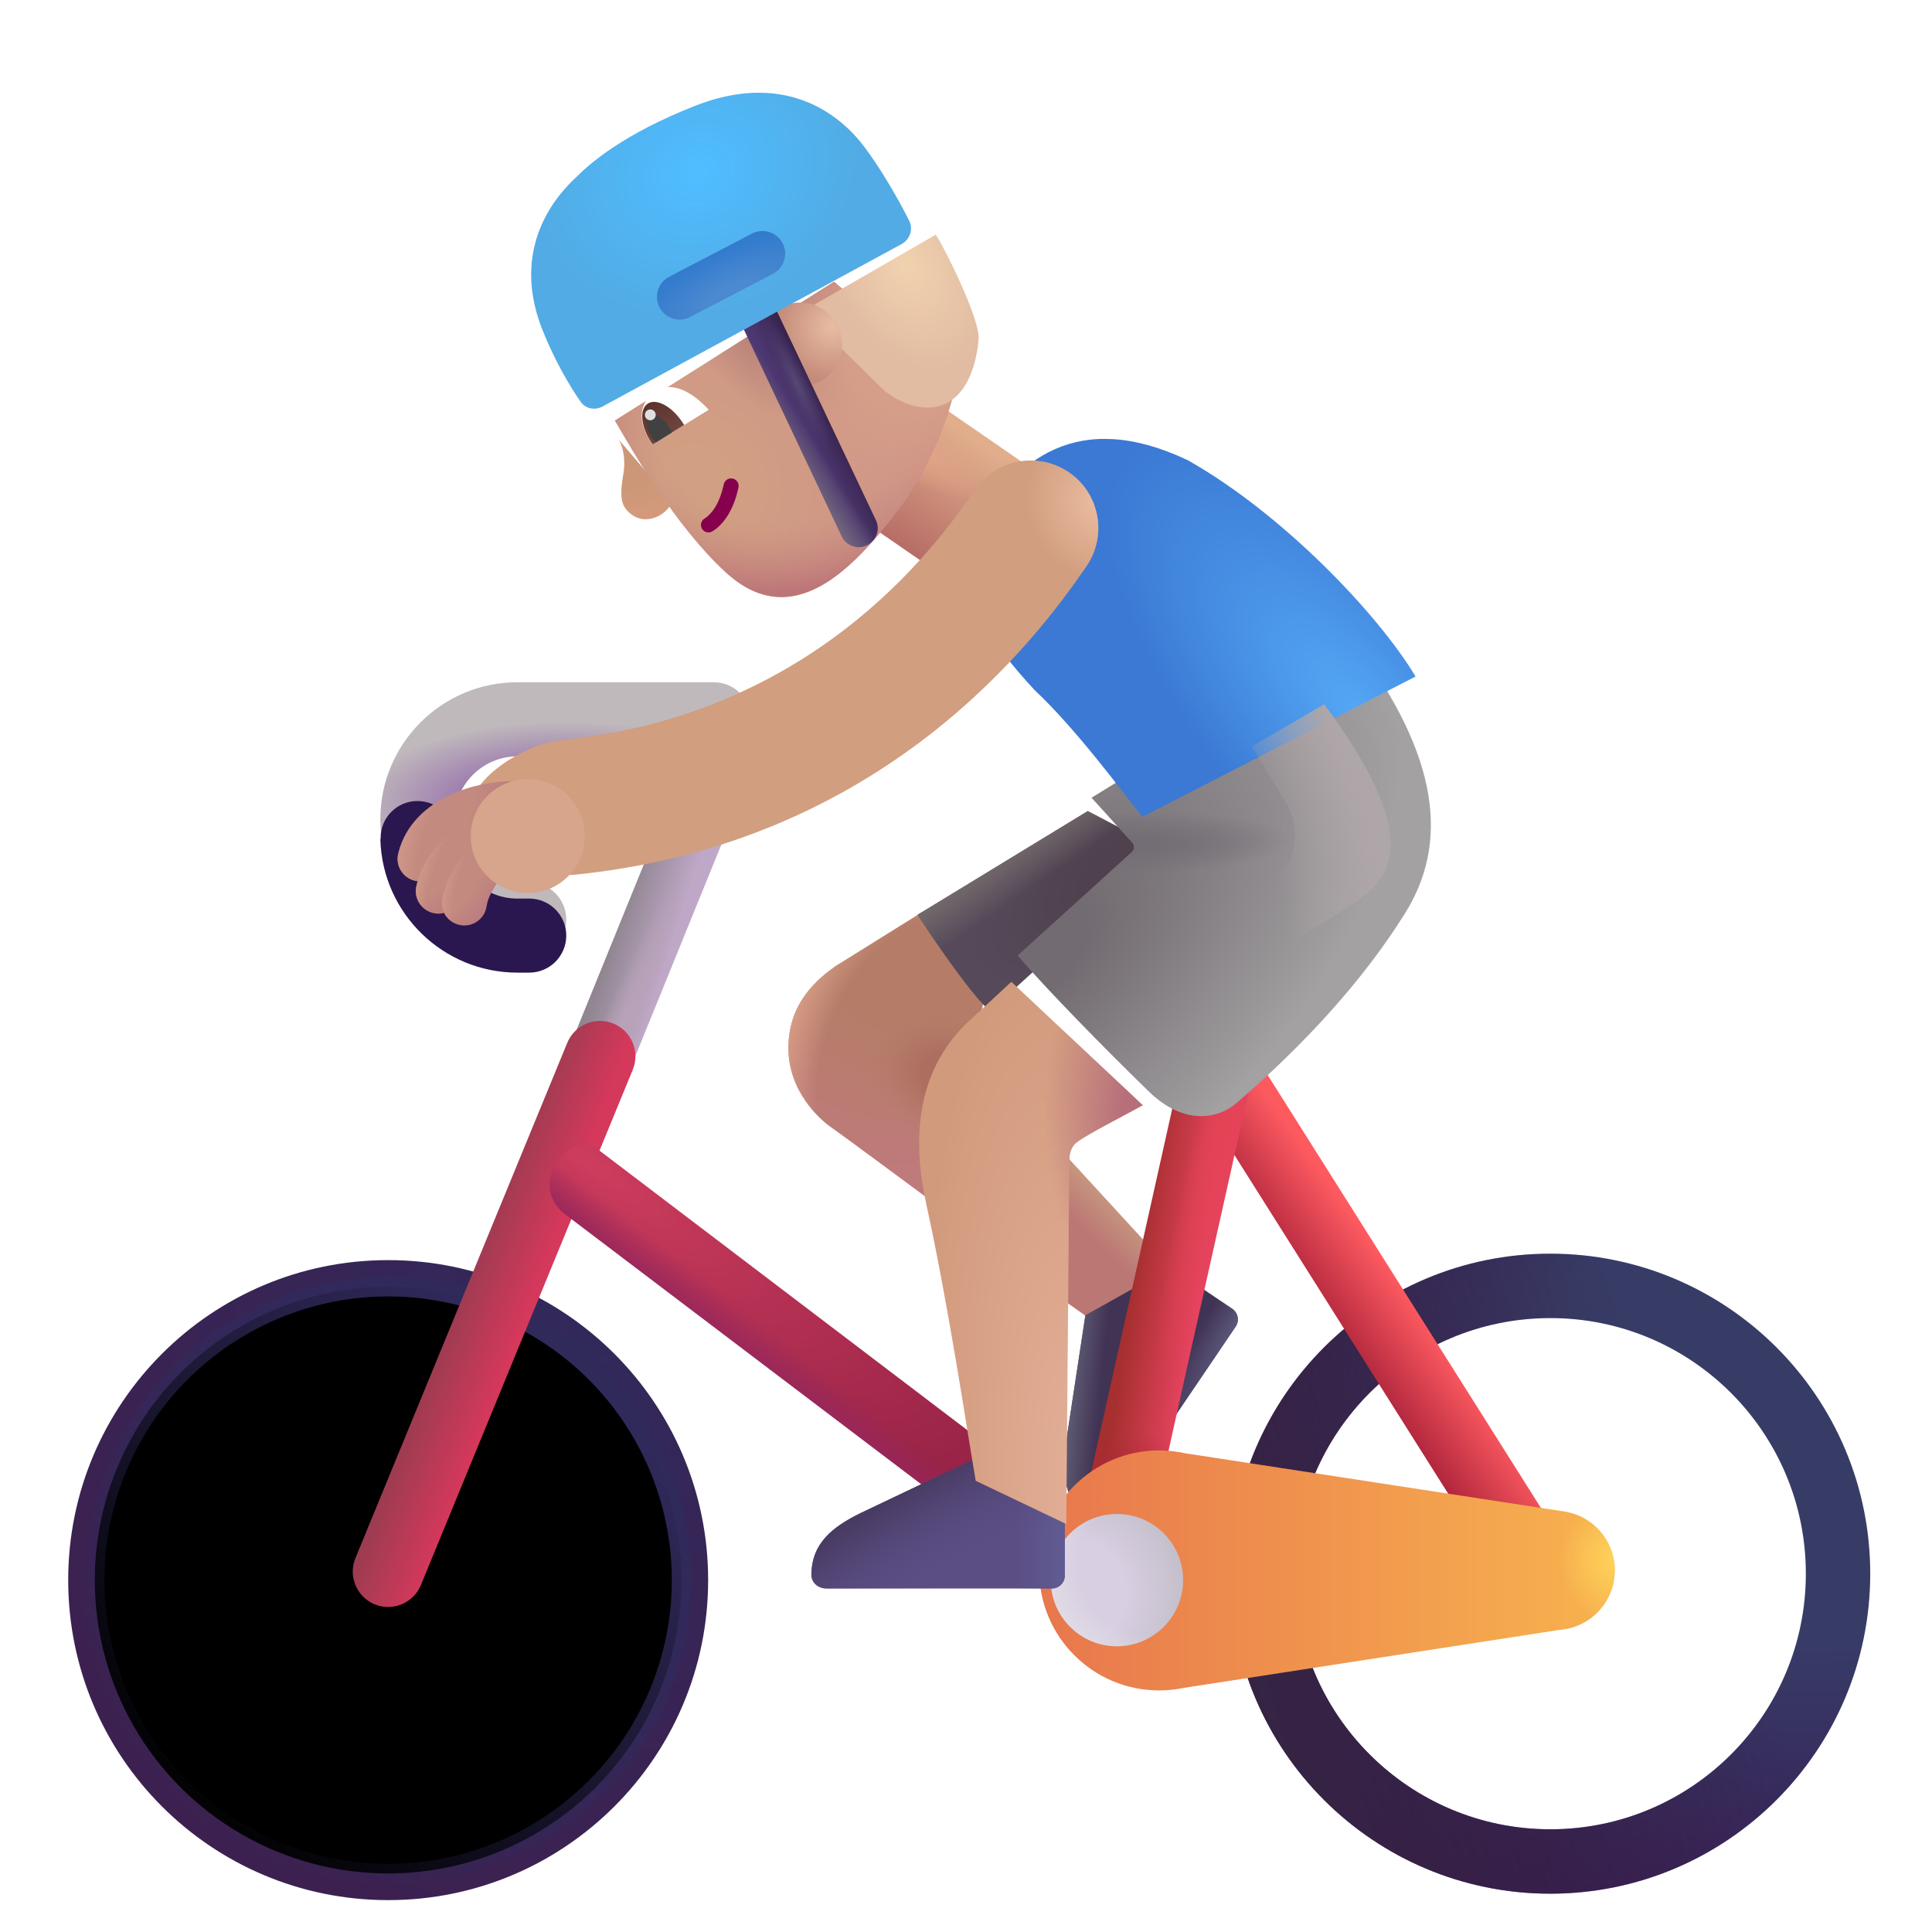 <svg viewBox="1 1 30 30" xmlns="http://www.w3.org/2000/svg">
<g filter="url(#filter0_i_3987_23419)">
<path fill-rule="evenodd" clip-rule="evenodd" d="M7.027 21.567C4.835 21.567 3.059 23.344 3.059 25.536C3.059 27.728 4.835 29.505 7.027 29.505C9.219 29.505 10.996 27.728 10.996 25.536C10.996 23.344 9.219 21.567 7.027 21.567ZM2.059 25.536C2.059 22.792 4.283 20.567 7.027 20.567C9.772 20.567 11.996 22.792 11.996 25.536C11.996 28.28 9.772 30.505 7.027 30.505C4.283 30.505 2.059 28.28 2.059 25.536Z" fill="url(#paint0_radial_3987_23419)"/>
</g>
<g filter="url(#filter1_f_3987_23419)">
<circle cx="7.027" cy="25.536" r="4.555" stroke="url(#paint1_linear_3987_23419)" stroke-width="0.3"/>
</g>
<path d="M19.158 20.692L17.332 18.704L16.908 20.762L17.909 21.468L19.158 20.692Z" fill="url(#paint2_linear_3987_23419)"/>
<path d="M17.853 21.425L17.552 23.406C17.486 23.882 17.513 24.293 17.917 24.573C18.019 24.643 18.154 24.604 18.224 24.502L20.187 21.6C20.249 21.509 20.225 21.384 20.134 21.322L19.182 20.678L17.853 21.425Z" fill="#413354"/>
<path d="M17.853 21.425L17.552 23.406C17.486 23.882 17.513 24.293 17.917 24.573C18.019 24.643 18.154 24.604 18.224 24.502L20.187 21.6C20.249 21.509 20.225 21.384 20.134 21.322L19.182 20.678L17.853 21.425Z" fill="url(#paint3_linear_3987_23419)"/>
<path d="M17.853 21.425L17.552 23.406C17.486 23.882 17.513 24.293 17.917 24.573C18.019 24.643 18.154 24.604 18.224 24.502L20.187 21.6C20.249 21.509 20.225 21.384 20.134 21.322L19.182 20.678L17.853 21.425Z" fill="url(#paint4_radial_3987_23419)"/>
<path fill-rule="evenodd" clip-rule="evenodd" d="M12.46 12.16C12.715 12.265 12.836 12.557 12.731 12.812L10.191 19.059C10.086 19.315 9.794 19.436 9.539 19.331C9.283 19.226 9.162 18.933 9.267 18.678L11.807 12.431C11.912 12.176 12.204 12.054 12.46 12.16Z" fill="url(#paint5_linear_3987_23419)"/>
<path fill-rule="evenodd" clip-rule="evenodd" d="M12.46 12.16C12.715 12.265 12.836 12.557 12.731 12.812L10.191 19.059C10.086 19.315 9.794 19.436 9.539 19.331C9.283 19.226 9.162 18.933 9.267 18.678L11.807 12.431C11.912 12.176 12.204 12.054 12.46 12.16Z" fill="url(#paint6_radial_3987_23419)"/>
<path fill-rule="evenodd" clip-rule="evenodd" d="M10.526 16.894C10.807 17.01 10.941 17.331 10.825 17.612L7.536 25.612C7.421 25.893 7.099 26.027 6.818 25.912C6.537 25.796 6.403 25.475 6.519 25.194L9.808 17.194C9.923 16.913 10.245 16.779 10.526 16.894Z" fill="url(#paint7_linear_3987_23419)"/>
<path fill-rule="evenodd" clip-rule="evenodd" d="M9.602 19.122C9.703 18.9 10.032 18.657 10.274 18.84L16.524 23.59C16.766 23.774 16.813 24.119 16.629 24.361C16.445 24.603 16.101 24.65 15.859 24.466L9.778 19.856C9.536 19.672 9.473 19.403 9.602 19.122Z" fill="url(#paint8_radial_3987_23419)"/>
<path fill-rule="evenodd" clip-rule="evenodd" d="M9.602 19.122C9.703 18.9 10.032 18.657 10.274 18.84L16.524 23.59C16.766 23.774 16.813 24.119 16.629 24.361C16.445 24.603 16.101 24.65 15.859 24.466L9.778 19.856C9.536 19.672 9.473 19.403 9.602 19.122Z" fill="url(#paint9_linear_3987_23419)"/>
<g filter="url(#filter2_i_3987_23419)">
<path fill-rule="evenodd" clip-rule="evenodd" d="M24.973 21.567C22.781 21.567 21.004 23.344 21.004 25.536C21.004 27.728 22.781 29.505 24.973 29.505C27.165 29.505 28.941 27.728 28.941 25.536C28.941 23.344 27.165 21.567 24.973 21.567ZM20.004 25.536C20.004 22.792 22.229 20.567 24.973 20.567C27.717 20.567 29.941 22.792 29.941 25.536C29.941 28.28 27.717 30.505 24.973 30.505C22.229 30.505 20.004 28.28 20.004 25.536Z" fill="url(#paint10_radial_3987_23419)"/>
<path fill-rule="evenodd" clip-rule="evenodd" d="M24.973 21.567C22.781 21.567 21.004 23.344 21.004 25.536C21.004 27.728 22.781 29.505 24.973 29.505C27.165 29.505 28.941 27.728 28.941 25.536C28.941 23.344 27.165 21.567 24.973 21.567ZM20.004 25.536C20.004 22.792 22.229 20.567 24.973 20.567C27.717 20.567 29.941 22.792 29.941 25.536C29.941 28.28 27.717 30.505 24.973 30.505C22.229 30.505 20.004 28.28 20.004 25.536Z" fill="url(#paint11_linear_3987_23419)"/>
</g>
<path fill-rule="evenodd" clip-rule="evenodd" d="M19.71 17.18C19.453 17.342 19.377 17.682 19.539 17.939L24.258 25.415C24.42 25.672 24.759 25.749 25.016 25.587C25.273 25.425 25.35 25.085 25.188 24.828L20.469 17.352C20.307 17.095 19.967 17.018 19.71 17.18Z" fill="url(#paint12_linear_3987_23419)"/>
<path fill-rule="evenodd" clip-rule="evenodd" d="M20.014 17.101C20.311 17.167 20.497 17.461 20.431 17.757L18.853 24.835C18.787 25.132 18.493 25.318 18.197 25.252C17.9 25.186 17.714 24.892 17.78 24.596L19.358 17.518C19.424 17.221 19.718 17.035 20.014 17.101Z" fill="url(#paint13_linear_3987_23419)"/>
<path fill-rule="evenodd" clip-rule="evenodd" d="M20.014 17.101C20.311 17.167 20.497 17.461 20.431 17.757L18.853 24.835C18.787 25.132 18.493 25.318 18.197 25.252C17.9 25.186 17.714 24.892 17.78 24.596L19.358 17.518C19.424 17.221 19.718 17.035 20.014 17.101Z" fill="url(#paint14_radial_3987_23419)"/>
<path fill-rule="evenodd" clip-rule="evenodd" d="M20.014 17.101C20.311 17.167 20.497 17.461 20.431 17.757L18.853 24.835C18.787 25.132 18.493 25.318 18.197 25.252C17.9 25.186 17.714 24.892 17.78 24.596L19.358 17.518C19.424 17.221 19.718 17.035 20.014 17.101Z" fill="url(#paint15_radial_3987_23419)"/>
<path d="M13.969 16.005L15.309 15.169L16.348 16.208L15.583 19.739C15.07 19.359 14.014 18.578 13.895 18.497C13.747 18.395 13.234 17.954 13.242 17.258C13.25 16.547 13.719 16.187 13.969 16.005Z" fill="url(#paint16_radial_3987_23419)"/>
<path d="M13.969 16.005L15.309 15.169L16.348 16.208L15.583 19.739C15.07 19.359 14.014 18.578 13.895 18.497C13.747 18.395 13.234 17.954 13.242 17.258C13.25 16.547 13.719 16.187 13.969 16.005Z" fill="url(#paint17_radial_3987_23419)"/>
<path d="M13.969 16.005L15.309 15.169L16.348 16.208L15.583 19.739C15.07 19.359 14.014 18.578 13.895 18.497C13.747 18.395 13.234 17.954 13.242 17.258C13.25 16.547 13.719 16.187 13.969 16.005Z" fill="url(#paint18_radial_3987_23419)"/>
<path d="M15.25 15.204L17.891 13.594L19.098 14.223L16.371 16.7C16.102 16.469 15.531 15.649 15.25 15.204Z" fill="url(#paint19_radial_3987_23419)"/>
<path d="M15.25 15.204L17.891 13.594L19.098 14.223L16.371 16.7C16.102 16.469 15.531 15.649 15.25 15.204Z" fill="url(#paint20_linear_3987_23419)"/>
<g filter="url(#filter3_ii_3987_23419)">
<path d="M18.884 27.359C18.76 27.385 18.632 27.399 18.5 27.399C17.471 27.399 16.637 26.565 16.637 25.536C16.637 24.507 17.471 23.672 18.5 23.672C18.638 23.672 18.773 23.688 18.902 23.716L24.801 24.622C25.24 24.694 25.574 25.076 25.574 25.536C25.574 26.025 25.195 26.425 24.715 26.459L18.884 27.359Z" fill="url(#paint21_linear_3987_23419)"/>
<path d="M18.884 27.359C18.76 27.385 18.632 27.399 18.5 27.399C17.471 27.399 16.637 26.565 16.637 25.536C16.637 24.507 17.471 23.672 18.5 23.672C18.638 23.672 18.773 23.688 18.902 23.716L24.801 24.622C25.24 24.694 25.574 25.076 25.574 25.536C25.574 26.025 25.195 26.425 24.715 26.459L18.884 27.359Z" fill="url(#paint22_radial_3987_23419)"/>
</g>
<circle cx="18.344" cy="25.536" r="1.027" fill="url(#paint23_radial_3987_23419)"/>
<circle cx="18.344" cy="25.536" r="1.027" fill="url(#paint24_radial_3987_23419)"/>
<g filter="url(#filter4_i_3987_23419)">
<path d="M16.07 23.785L14.261 24.646C13.83 24.858 13.504 25.111 13.499 25.602C13.498 25.726 13.607 25.816 13.73 25.816H17.234C17.344 25.816 17.434 25.727 17.434 25.616V24.467L16.07 23.785Z" fill="#5B4E85"/>
<path d="M16.07 23.785L14.261 24.646C13.83 24.858 13.504 25.111 13.499 25.602C13.498 25.726 13.607 25.816 13.73 25.816H17.234C17.344 25.816 17.434 25.727 17.434 25.616V24.467L16.07 23.785Z" fill="url(#paint25_linear_3987_23419)"/>
<path d="M16.07 23.785L14.261 24.646C13.83 24.858 13.504 25.111 13.499 25.602C13.498 25.726 13.607 25.816 13.73 25.816H17.234C17.344 25.816 17.434 25.727 17.434 25.616V24.467L16.07 23.785Z" fill="url(#paint26_radial_3987_23419)"/>
</g>
<rect x="13.509" y="8.472" width="2.154" height="2.668" transform="rotate(-55.397 13.509 8.472)" fill="url(#paint27_linear_3987_23419)"/>
<rect x="13.509" y="8.472" width="2.154" height="2.668" transform="rotate(-55.397 13.509 8.472)" fill="url(#paint28_radial_3987_23419)"/>
<g filter="url(#filter5_i_3987_23419)">
<path d="M16.051 16.559L16.604 16.045L18.645 17.962C18.371 18.115 17.757 18.425 17.614 18.544C17.504 18.634 17.504 18.778 17.504 18.872L17.457 24.465L16.051 23.794C15.913 22.999 15.632 21.085 15.282 19.493C14.887 17.692 15.658 16.9 16.051 16.559Z" fill="url(#paint29_radial_3987_23419)"/>
<path d="M16.051 16.559L16.604 16.045L18.645 17.962C18.371 18.115 17.757 18.425 17.614 18.544C17.504 18.634 17.504 18.778 17.504 18.872L17.457 24.465L16.051 23.794C15.913 22.999 15.632 21.085 15.282 19.493C14.887 17.692 15.658 16.9 16.051 16.559Z" fill="url(#paint30_radial_3987_23419)"/>
</g>
<g filter="url(#filter6_i_3987_23419)">
<path d="M18.335 14.337L17.699 13.637L21.73 11.161C23.152 13.028 23.23 14.372 22.566 15.434C21.902 16.497 20.984 17.485 19.949 18.38C19.678 18.614 19.147 18.741 18.59 18.2C17.883 17.512 17.012 16.622 16.551 16.087L18.328 14.478C18.369 14.441 18.372 14.377 18.335 14.337Z" fill="url(#paint31_radial_3987_23419)"/>
<path d="M18.335 14.337L17.699 13.637L21.73 11.161C23.152 13.028 23.23 14.372 22.566 15.434C21.902 16.497 20.984 17.485 19.949 18.38C19.678 18.614 19.147 18.741 18.59 18.2C17.883 17.512 17.012 16.622 16.551 16.087L18.328 14.478C18.369 14.441 18.372 14.377 18.335 14.337Z" fill="url(#paint32_radial_3987_23419)"/>
</g>
<g filter="url(#filter7_i_3987_23419)">
<path d="M16.066 11.716C16.73 12.341 17.43 13.301 17.738 13.684L21.981 11.505C21.395 10.528 19.91 8.973 18.442 8.145C16.723 7.333 15.769 8.145 15.136 9.216C14.723 10.067 15.395 10.997 16.066 11.716Z" fill="url(#paint33_radial_3987_23419)"/>
</g>
<g filter="url(#filter8_i_3987_23419)">
<path d="M12.91 12.169C12.91 11.851 12.653 11.594 12.335 11.594H9.285C8.109 11.594 7.156 12.547 7.156 13.723C7.156 14.899 8.109 15.853 9.285 15.853H9.468C9.786 15.853 10.043 15.596 10.043 15.278C10.043 14.96 9.786 14.703 9.468 14.703H9.285C8.744 14.703 8.306 14.264 8.306 13.723C8.306 13.182 8.744 12.744 9.285 12.744H12.335C12.653 12.744 12.91 12.486 12.91 12.169Z" fill="#C0B9BC"/>
<path d="M12.91 12.169C12.91 11.851 12.653 11.594 12.335 11.594H9.285C8.109 11.594 7.156 12.547 7.156 13.723C7.156 14.899 8.109 15.853 9.285 15.853H9.468C9.786 15.853 10.043 15.596 10.043 15.278C10.043 14.96 9.786 14.703 9.468 14.703H9.285C8.744 14.703 8.306 14.264 8.306 13.723C8.306 13.182 8.744 12.744 9.285 12.744H12.335C12.653 12.744 12.91 12.486 12.91 12.169Z" fill="url(#paint34_radial_3987_23419)"/>
</g>
<g filter="url(#filter9_i_3987_23419)">
<path fill-rule="evenodd" clip-rule="evenodd" d="M8.305 13.782V13.76C8.305 13.444 8.049 13.188 7.732 13.188C7.416 13.188 7.16 13.444 7.16 13.76V13.782H7.156C7.187 14.931 8.129 15.853 9.285 15.853H9.468C9.786 15.853 10.043 15.595 10.043 15.278C10.043 14.96 9.786 14.703 9.468 14.703H9.285C8.764 14.703 8.337 14.296 8.307 13.782H8.305Z" fill="#2B174F"/>
</g>
<g filter="url(#filter10_i_3987_23419)">
<path fill-rule="evenodd" clip-rule="evenodd" d="M17.097 8.833C17.576 9.16 17.698 9.814 17.371 10.293C16.588 11.437 14.219 14.595 9.438 15.081C8.861 15.139 7.844 14.761 7.785 14.184C7.727 13.607 8.649 13.05 9.226 12.991C13.07 12.601 14.967 10.088 15.637 9.107C15.965 8.629 16.618 8.506 17.097 8.833Z" fill="#D19E7F"/>
<path fill-rule="evenodd" clip-rule="evenodd" d="M17.097 8.833C17.576 9.16 17.698 9.814 17.371 10.293C16.588 11.437 14.219 14.595 9.438 15.081C8.861 15.139 7.844 14.761 7.785 14.184C7.727 13.607 8.649 13.05 9.226 12.991C13.07 12.601 14.967 10.088 15.637 9.107C15.965 8.629 16.618 8.506 17.097 8.833Z" fill="url(#paint35_radial_3987_23419)"/>
</g>
<path fill-rule="evenodd" clip-rule="evenodd" d="M9.291 13.481C9.291 13.675 9.135 13.831 8.941 13.831C8.768 13.831 8.506 13.874 8.279 13.981C8.053 14.088 7.909 14.233 7.864 14.42C7.818 14.607 7.628 14.723 7.441 14.677C7.253 14.631 7.138 14.442 7.184 14.254C7.297 13.788 7.645 13.506 7.98 13.348C8.314 13.19 8.681 13.131 8.941 13.131C9.135 13.131 9.291 13.288 9.291 13.481Z" fill="url(#paint36_radial_3987_23419)"/>
<path fill-rule="evenodd" clip-rule="evenodd" d="M9.291 13.481C9.291 13.675 9.135 13.831 8.941 13.831C8.768 13.831 8.506 13.874 8.279 13.981C8.053 14.088 7.909 14.233 7.864 14.42C7.818 14.607 7.628 14.723 7.441 14.677C7.253 14.631 7.138 14.442 7.184 14.254C7.297 13.788 7.645 13.506 7.98 13.348C8.314 13.19 8.681 13.131 8.941 13.131C9.135 13.131 9.291 13.288 9.291 13.481Z" fill="url(#paint37_radial_3987_23419)"/>
<g filter="url(#filter11_f_3987_23419)">
<path d="M20.961 13.454L20.438 12.591L21.562 11.935C22.531 13.247 22.906 14.232 22.297 14.81C21.809 15.272 19.427 16.534 18.297 17.107L20.8 14.693C21.136 14.368 21.203 13.854 20.961 13.454Z" fill="url(#paint38_radial_3987_23419)"/>
</g>
<path fill-rule="evenodd" clip-rule="evenodd" d="M8.781 14.016C8.84 14.2 8.739 14.397 8.554 14.456C8.266 14.548 8.177 14.785 8.149 14.914C8.107 15.102 7.92 15.221 7.731 15.179C7.542 15.137 7.423 14.95 7.465 14.762C7.515 14.538 7.7 13.994 8.341 13.789C8.526 13.73 8.723 13.832 8.781 14.016Z" fill="url(#paint39_radial_3987_23419)"/>
<path fill-rule="evenodd" clip-rule="evenodd" d="M8.781 14.016C8.84 14.2 8.739 14.397 8.554 14.456C8.266 14.548 8.177 14.785 8.149 14.914C8.107 15.102 7.92 15.221 7.731 15.179C7.542 15.137 7.423 14.95 7.465 14.762C7.515 14.538 7.7 13.994 8.341 13.789C8.526 13.73 8.723 13.832 8.781 14.016Z" fill="url(#paint40_radial_3987_23419)"/>
<path fill-rule="evenodd" clip-rule="evenodd" d="M8.929 14.076C8.996 14.156 9.042 14.318 8.929 14.478C8.777 14.604 8.586 14.867 8.556 15.071C8.529 15.263 8.351 15.395 8.16 15.367C7.968 15.339 7.836 15.162 7.864 14.97C7.883 14.842 7.941 14.686 8.018 14.542C8.098 14.394 8.215 14.229 8.372 14.099C8.521 13.975 8.806 13.927 8.929 14.076Z" fill="url(#paint41_radial_3987_23419)"/>
<path fill-rule="evenodd" clip-rule="evenodd" d="M8.929 14.076C8.996 14.156 9.042 14.318 8.929 14.478C8.777 14.604 8.586 14.867 8.556 15.071C8.529 15.263 8.351 15.395 8.16 15.367C7.968 15.339 7.836 15.162 7.864 14.97C7.883 14.842 7.941 14.686 8.018 14.542C8.098 14.394 8.215 14.229 8.372 14.099C8.521 13.975 8.806 13.927 8.929 14.076Z" fill="url(#paint42_radial_3987_23419)"/>
<g filter="url(#filter12_f_3987_23419)">
<circle cx="9.195" cy="13.983" r="0.885" fill="#D7A58B"/>
</g>
<path d="M10.831 9.006C10.627 8.871 10.621 8.712 10.68 8.357C10.723 8.098 10.656 7.906 10.607 7.825L11.436 8.798C11.332 9.022 11.035 9.141 10.831 9.006Z" fill="url(#paint43_radial_3987_23419)"/>
<g filter="url(#filter13_i_3987_23419)">
<path d="M12.021 9.738C11.23 9.014 10.565 7.839 10.298 7.38L13.701 5.226L15.578 6.861C15.511 7.202 15.238 8.063 14.688 8.782C13.999 9.68 13.059 10.688 12.021 9.738Z" fill="url(#paint44_radial_3987_23419)"/>
<path d="M12.021 9.738C11.23 9.014 10.565 7.839 10.298 7.38L13.701 5.226L15.578 6.861C15.511 7.202 15.238 8.063 14.688 8.782C13.999 9.68 13.059 10.688 12.021 9.738Z" fill="url(#paint45_radial_3987_23419)"/>
<path d="M12.021 9.738C11.23 9.014 10.565 7.839 10.298 7.38L13.701 5.226L15.578 6.861C15.511 7.202 15.238 8.063 14.688 8.782C13.999 9.68 13.059 10.688 12.021 9.738Z" fill="url(#paint46_radial_3987_23419)"/>
<path d="M12.021 9.738C11.23 9.014 10.565 7.839 10.298 7.38L13.701 5.226L15.578 6.861C15.511 7.202 15.238 8.063 14.688 8.782C13.999 9.68 13.059 10.688 12.021 9.738Z" fill="url(#paint47_radial_3987_23419)"/>
</g>
<path fill-rule="evenodd" clip-rule="evenodd" d="M11.902 9.213C11.868 9.158 11.885 9.086 11.94 9.052C12.04 8.99 12.171 8.837 12.238 8.521C12.252 8.458 12.313 8.418 12.377 8.431C12.44 8.444 12.48 8.506 12.467 8.569C12.39 8.93 12.231 9.146 12.063 9.25C12.008 9.284 11.936 9.267 11.902 9.213Z" fill="#86004D"/>
<path d="M10.982 7.336C10.917 7.565 11.057 7.789 11.132 7.903L12.005 7.363C11.47 6.783 11.071 7.025 10.982 7.336Z" fill="white"/>
<path d="M11.623 7.599C11.613 7.583 11.603 7.568 11.593 7.552C11.429 7.307 11.189 7.18 11.057 7.268C10.925 7.357 10.951 7.627 11.115 7.872C11.121 7.882 11.128 7.891 11.135 7.901L11.623 7.599Z" fill="url(#paint48_linear_3987_23419)"/>
<path d="M11.435 7.715C11.422 7.685 11.406 7.654 11.386 7.624C11.295 7.488 11.163 7.416 11.091 7.464C11.02 7.512 11.036 7.661 11.127 7.797C11.145 7.824 11.164 7.849 11.185 7.87L11.435 7.715Z" fill="#414141"/>
<circle cx="11.098" cy="7.442" r="0.084" transform="rotate(-65.122 11.098 7.442)" fill="#DFDFDF"/>
<g filter="url(#filter14_i_3987_23419)">
<path d="M14.283 7.119L13.074 5.93L15.132 4.743C15.334 5.072 15.823 6.087 15.796 6.371C15.76 6.764 15.614 7.297 15.164 7.411C14.804 7.501 14.402 7.25 14.283 7.119Z" fill="url(#paint49_radial_3987_23419)"/>
</g>
<circle cx="13.424" cy="6.35" r="0.652" transform="rotate(-65.122 13.424 6.35)" fill="url(#paint50_radial_3987_23419)"/>
<path fill-rule="evenodd" clip-rule="evenodd" d="M12.653 5.651C12.799 5.582 12.973 5.644 13.042 5.79L14.6 9.078C14.669 9.223 14.607 9.397 14.461 9.466C14.316 9.536 14.142 9.473 14.073 9.328L12.514 6.04C12.445 5.894 12.507 5.72 12.653 5.651Z" fill="#4D3771"/>
<path fill-rule="evenodd" clip-rule="evenodd" d="M12.653 5.651C12.799 5.582 12.973 5.644 13.042 5.79L14.6 9.078C14.669 9.223 14.607 9.397 14.461 9.466C14.316 9.536 14.142 9.473 14.073 9.328L12.514 6.04C12.445 5.894 12.507 5.72 12.653 5.651Z" fill="url(#paint51_linear_3987_23419)"/>
<path fill-rule="evenodd" clip-rule="evenodd" d="M12.653 5.651C12.799 5.582 12.973 5.644 13.042 5.79L14.6 9.078C14.669 9.223 14.607 9.397 14.461 9.466C14.316 9.536 14.142 9.473 14.073 9.328L12.514 6.04C12.445 5.894 12.507 5.72 12.653 5.651Z" fill="url(#paint52_linear_3987_23419)"/>
<path fill-rule="evenodd" clip-rule="evenodd" d="M12.653 5.651C12.799 5.582 12.973 5.644 13.042 5.79L14.6 9.078C14.669 9.223 14.607 9.397 14.461 9.466C14.316 9.536 14.142 9.473 14.073 9.328L12.514 6.04C12.445 5.894 12.507 5.72 12.653 5.651Z" fill="url(#paint53_radial_3987_23419)"/>
<g filter="url(#filter15_i_3987_23419)">
<path d="M14.998 4.941L10.358 7.461C10.241 7.525 10.096 7.5 10.019 7.392C9.851 7.154 9.614 6.753 9.423 6.273C8.854 4.842 9.84 4.008 9.969 3.88C10.155 3.695 10.671 3.235 11.791 2.794C13.105 2.276 13.96 2.844 14.384 3.383C14.651 3.722 14.945 4.232 15.118 4.577C15.185 4.711 15.129 4.87 14.998 4.941Z" fill="url(#paint54_radial_3987_23419)"/>
</g>
<g filter="url(#filter16_i_3987_23419)">
<path d="M11.241 5.773C11.151 5.6 11.218 5.387 11.391 5.297L12.677 4.627C12.85 4.537 13.062 4.604 13.152 4.776C13.242 4.949 13.175 5.162 13.003 5.252L11.717 5.922C11.544 6.013 11.331 5.946 11.241 5.773Z" fill="url(#paint55_radial_3987_23419)"/>
</g>
<defs>
<filter id="filter0_i_3987_23419" x="2.059" y="20.567" width="9.938" height="9.938" filterUnits="userSpaceOnUse" color-interpolation-filters="sRGB">
<feFlood flood-opacity="0" result="BackgroundImageFix"/>
<feBlend mode="normal" in="SourceGraphic" in2="BackgroundImageFix" result="shape"/>
<feColorMatrix in="SourceAlpha" type="matrix" values="0 0 0 0 0 0 0 0 0 0 0 0 0 0 0 0 0 0 127 0" result="hardAlpha"/>
<feOffset/>
<feGaussianBlur stdDeviation="0.25"/>
<feComposite in2="hardAlpha" operator="arithmetic" k2="-1" k3="1"/>
<feColorMatrix type="matrix" values="0 0 0 0 0.227 0 0 0 0 0.157 0 0 0 0 0.275 0 0 0 1 0"/>
<feBlend mode="normal" in2="shape" result="effect1_innerShadow_3987_23419"/>
</filter>
<filter id="filter1_f_3987_23419" x="1.823" y="20.331" width="10.409" height="10.409" filterUnits="userSpaceOnUse" color-interpolation-filters="sRGB">
<feFlood flood-opacity="0" result="BackgroundImageFix"/>
<feBlend mode="normal" in="SourceGraphic" in2="BackgroundImageFix" result="shape"/>
<feGaussianBlur stdDeviation="0.25" result="effect1_foregroundBlur_3987_23419"/>
</filter>
<filter id="filter2_i_3987_23419" x="20.004" y="20.467" width="10.037" height="10.037" filterUnits="userSpaceOnUse" color-interpolation-filters="sRGB">
<feFlood flood-opacity="0" result="BackgroundImageFix"/>
<feBlend mode="normal" in="SourceGraphic" in2="BackgroundImageFix" result="shape"/>
<feColorMatrix in="SourceAlpha" type="matrix" values="0 0 0 0 0 0 0 0 0 0 0 0 0 0 0 0 0 0 127 0" result="hardAlpha"/>
<feOffset dx="0.1" dy="-0.1"/>
<feGaussianBlur stdDeviation="0.2"/>
<feComposite in2="hardAlpha" operator="arithmetic" k2="-1" k3="1"/>
<feColorMatrix type="matrix" values="0 0 0 0 0.153 0 0 0 0 0.086 0 0 0 0 0.165 0 0 0 1 0"/>
<feBlend mode="normal" in2="shape" result="effect1_innerShadow_3987_23419"/>
</filter>
<filter id="filter3_ii_3987_23419" x="16.637" y="23.422" width="9.188" height="4.077" filterUnits="userSpaceOnUse" color-interpolation-filters="sRGB">
<feFlood flood-opacity="0" result="BackgroundImageFix"/>
<feBlend mode="normal" in="SourceGraphic" in2="BackgroundImageFix" result="shape"/>
<feColorMatrix in="SourceAlpha" type="matrix" values="0 0 0 0 0 0 0 0 0 0 0 0 0 0 0 0 0 0 127 0" result="hardAlpha"/>
<feOffset dx="0.25" dy="-0.25"/>
<feGaussianBlur stdDeviation="0.25"/>
<feComposite in2="hardAlpha" operator="arithmetic" k2="-1" k3="1"/>
<feColorMatrix type="matrix" values="0 0 0 0 0.702 0 0 0 0 0.341 0 0 0 0 0.255 0 0 0 1 0"/>
<feBlend mode="normal" in2="shape" result="effect1_innerShadow_3987_23419"/>
<feColorMatrix in="SourceAlpha" type="matrix" values="0 0 0 0 0 0 0 0 0 0 0 0 0 0 0 0 0 0 127 0" result="hardAlpha"/>
<feOffset dx="0.25" dy="0.1"/>
<feGaussianBlur stdDeviation="0.25"/>
<feComposite in2="hardAlpha" operator="arithmetic" k2="-1" k3="1"/>
<feColorMatrix type="matrix" values="0 0 0 0 0.894 0 0 0 0 0.49 0 0 0 0 0.196 0 0 0 1 0"/>
<feBlend mode="normal" in2="effect1_innerShadow_3987_23419" result="effect2_innerShadow_3987_23419"/>
</filter>
<filter id="filter4_i_3987_23419" x="13.499" y="23.635" width="4.034" height="2.181" filterUnits="userSpaceOnUse" color-interpolation-filters="sRGB">
<feFlood flood-opacity="0" result="BackgroundImageFix"/>
<feBlend mode="normal" in="SourceGraphic" in2="BackgroundImageFix" result="shape"/>
<feColorMatrix in="SourceAlpha" type="matrix" values="0 0 0 0 0 0 0 0 0 0 0 0 0 0 0 0 0 0 127 0" result="hardAlpha"/>
<feOffset dx="0.1" dy="-0.15"/>
<feGaussianBlur stdDeviation="0.125"/>
<feComposite in2="hardAlpha" operator="arithmetic" k2="-1" k3="1"/>
<feColorMatrix type="matrix" values="0 0 0 0 0.275 0 0 0 0 0.188 0 0 0 0 0.525 0 0 0 1 0"/>
<feBlend mode="normal" in2="shape" result="effect1_innerShadow_3987_23419"/>
</filter>
<filter id="filter5_i_3987_23419" x="15.172" y="16.045" width="3.572" height="8.62" filterUnits="userSpaceOnUse" color-interpolation-filters="sRGB">
<feFlood flood-opacity="0" result="BackgroundImageFix"/>
<feBlend mode="normal" in="SourceGraphic" in2="BackgroundImageFix" result="shape"/>
<feColorMatrix in="SourceAlpha" type="matrix" values="0 0 0 0 0 0 0 0 0 0 0 0 0 0 0 0 0 0 127 0" result="hardAlpha"/>
<feOffset dx="0.1" dy="0.2"/>
<feGaussianBlur stdDeviation="0.1"/>
<feComposite in2="hardAlpha" operator="arithmetic" k2="-1" k3="1"/>
<feColorMatrix type="matrix" values="0 0 0 0 0.89 0 0 0 0 0.655 0 0 0 0 0.549 0 0 0 1 0"/>
<feBlend mode="normal" in2="shape" result="effect1_innerShadow_3987_23419"/>
</filter>
<filter id="filter6_i_3987_23419" x="16.551" y="10.911" width="6.668" height="7.67" filterUnits="userSpaceOnUse" color-interpolation-filters="sRGB">
<feFlood flood-opacity="0" result="BackgroundImageFix"/>
<feBlend mode="normal" in="SourceGraphic" in2="BackgroundImageFix" result="shape"/>
<feColorMatrix in="SourceAlpha" type="matrix" values="0 0 0 0 0 0 0 0 0 0 0 0 0 0 0 0 0 0 127 0" result="hardAlpha"/>
<feOffset dx="0.25" dy="-0.25"/>
<feGaussianBlur stdDeviation="0.625"/>
<feComposite in2="hardAlpha" operator="arithmetic" k2="-1" k3="1"/>
<feColorMatrix type="matrix" values="0 0 0 0 0.482 0 0 0 0 0.361 0 0 0 0 0.557 0 0 0 1 0"/>
<feBlend mode="normal" in2="shape" result="effect1_innerShadow_3987_23419"/>
</filter>
<filter id="filter7_i_3987_23419" x="15.009" y="7.815" width="7.971" height="5.869" filterUnits="userSpaceOnUse" color-interpolation-filters="sRGB">
<feFlood flood-opacity="0" result="BackgroundImageFix"/>
<feBlend mode="normal" in="SourceGraphic" in2="BackgroundImageFix" result="shape"/>
<feColorMatrix in="SourceAlpha" type="matrix" values="0 0 0 0 0 0 0 0 0 0 0 0 0 0 0 0 0 0 127 0" result="hardAlpha"/>
<feOffset dx="1"/>
<feGaussianBlur stdDeviation="0.75"/>
<feComposite in2="hardAlpha" operator="arithmetic" k2="-1" k3="1"/>
<feColorMatrix type="matrix" values="0 0 0 0 0.282 0 0 0 0 0.412 0 0 0 0 0.718 0 0 0 1 0"/>
<feBlend mode="normal" in2="shape" result="effect1_innerShadow_3987_23419"/>
</filter>
<filter id="filter8_i_3987_23419" x="6.906" y="11.594" width="6.005" height="4.259" filterUnits="userSpaceOnUse" color-interpolation-filters="sRGB">
<feFlood flood-opacity="0" result="BackgroundImageFix"/>
<feBlend mode="normal" in="SourceGraphic" in2="BackgroundImageFix" result="shape"/>
<feColorMatrix in="SourceAlpha" type="matrix" values="0 0 0 0 0 0 0 0 0 0 0 0 0 0 0 0 0 0 127 0" result="hardAlpha"/>
<feOffset dx="-0.25"/>
<feGaussianBlur stdDeviation="0.5"/>
<feComposite in2="hardAlpha" operator="arithmetic" k2="-1" k3="1"/>
<feColorMatrix type="matrix" values="0 0 0 0 0.576 0 0 0 0 0.506 0 0 0 0 0.529 0 0 0 1 0"/>
<feBlend mode="normal" in2="shape" result="effect1_innerShadow_3987_23419"/>
</filter>
<filter id="filter9_i_3987_23419" x="6.906" y="13.188" width="3.137" height="2.915" filterUnits="userSpaceOnUse" color-interpolation-filters="sRGB">
<feFlood flood-opacity="0" result="BackgroundImageFix"/>
<feBlend mode="normal" in="SourceGraphic" in2="BackgroundImageFix" result="shape"/>
<feColorMatrix in="SourceAlpha" type="matrix" values="0 0 0 0 0 0 0 0 0 0 0 0 0 0 0 0 0 0 127 0" result="hardAlpha"/>
<feOffset dx="-0.25" dy="0.25"/>
<feGaussianBlur stdDeviation="0.25"/>
<feComposite in2="hardAlpha" operator="arithmetic" k2="-1" k3="1"/>
<feColorMatrix type="matrix" values="0 0 0 0 0.165 0 0 0 0 0.118 0 0 0 0 0.231 0 0 0 1 0"/>
<feBlend mode="normal" in2="shape" result="effect1_innerShadow_3987_23419"/>
</filter>
<filter id="filter10_i_3987_23419" x="7.782" y="8.15" width="10.272" height="6.937" filterUnits="userSpaceOnUse" color-interpolation-filters="sRGB">
<feFlood flood-opacity="0" result="BackgroundImageFix"/>
<feBlend mode="normal" in="SourceGraphic" in2="BackgroundImageFix" result="shape"/>
<feColorMatrix in="SourceAlpha" type="matrix" values="0 0 0 0 0 0 0 0 0 0 0 0 0 0 0 0 0 0 127 0" result="hardAlpha"/>
<feOffset dx="0.5" dy="-0.5"/>
<feGaussianBlur stdDeviation="0.375"/>
<feComposite in2="hardAlpha" operator="arithmetic" k2="-1" k3="1"/>
<feColorMatrix type="matrix" values="0 0 0 0 0.745 0 0 0 0 0.478 0 0 0 0 0.522 0 0 0 1 0"/>
<feBlend mode="normal" in2="shape" result="effect1_innerShadow_3987_23419"/>
</filter>
<filter id="filter11_f_3987_23419" x="17.697" y="11.335" width="5.496" height="6.372" filterUnits="userSpaceOnUse" color-interpolation-filters="sRGB">
<feFlood flood-opacity="0" result="BackgroundImageFix"/>
<feBlend mode="normal" in="SourceGraphic" in2="BackgroundImageFix" result="shape"/>
<feGaussianBlur stdDeviation="0.3" result="effect1_foregroundBlur_3987_23419"/>
</filter>
<filter id="filter12_f_3987_23419" x="7.711" y="12.498" width="2.969" height="2.969" filterUnits="userSpaceOnUse" color-interpolation-filters="sRGB">
<feFlood flood-opacity="0" result="BackgroundImageFix"/>
<feBlend mode="normal" in="SourceGraphic" in2="BackgroundImageFix" result="shape"/>
<feGaussianBlur stdDeviation="0.3" result="effect1_foregroundBlur_3987_23419"/>
</filter>
<filter id="filter13_i_3987_23419" x="10.298" y="5.226" width="5.53" height="5.045" filterUnits="userSpaceOnUse" color-interpolation-filters="sRGB">
<feFlood flood-opacity="0" result="BackgroundImageFix"/>
<feBlend mode="normal" in="SourceGraphic" in2="BackgroundImageFix" result="shape"/>
<feColorMatrix in="SourceAlpha" type="matrix" values="0 0 0 0 0 0 0 0 0 0 0 0 0 0 0 0 0 0 127 0" result="hardAlpha"/>
<feOffset dx="0.25" dy="0.15"/>
<feGaussianBlur stdDeviation="0.15"/>
<feComposite in2="hardAlpha" operator="arithmetic" k2="-1" k3="1"/>
<feColorMatrix type="matrix" values="0 0 0 0 0.91 0 0 0 0 0.671 0 0 0 0 0.541 0 0 0 1 0"/>
<feBlend mode="normal" in2="shape" result="effect1_innerShadow_3987_23419"/>
</filter>
<filter id="filter14_i_3987_23419" x="13.074" y="4.643" width="3.123" height="2.787" filterUnits="userSpaceOnUse" color-interpolation-filters="sRGB">
<feFlood flood-opacity="0" result="BackgroundImageFix"/>
<feBlend mode="normal" in="SourceGraphic" in2="BackgroundImageFix" result="shape"/>
<feColorMatrix in="SourceAlpha" type="matrix" values="0 0 0 0 0 0 0 0 0 0 0 0 0 0 0 0 0 0 127 0" result="hardAlpha"/>
<feOffset dx="0.4" dy="-0.1"/>
<feGaussianBlur stdDeviation="0.25"/>
<feComposite in2="hardAlpha" operator="arithmetic" k2="-1" k3="1"/>
<feColorMatrix type="matrix" values="0 0 0 0 0.776 0 0 0 0 0.624 0 0 0 0 0.486 0 0 0 1 0"/>
<feBlend mode="normal" in2="shape" result="effect1_innerShadow_3987_23419"/>
</filter>
<filter id="filter15_i_3987_23419" x="9.248" y="2.44" width="5.899" height="5.056" filterUnits="userSpaceOnUse" color-interpolation-filters="sRGB">
<feFlood flood-opacity="0" result="BackgroundImageFix"/>
<feBlend mode="normal" in="SourceGraphic" in2="BackgroundImageFix" result="shape"/>
<feColorMatrix in="SourceAlpha" type="matrix" values="0 0 0 0 0 0 0 0 0 0 0 0 0 0 0 0 0 0 127 0" result="hardAlpha"/>
<feOffset dy="-0.15"/>
<feGaussianBlur stdDeviation="0.3"/>
<feComposite in2="hardAlpha" operator="arithmetic" k2="-1" k3="1"/>
<feColorMatrix type="matrix" values="0 0 0 0 0.306 0 0 0 0 0.557 0 0 0 0 0.882 0 0 0 1 0"/>
<feBlend mode="normal" in2="shape" result="effect1_innerShadow_3987_23419"/>
</filter>
<filter id="filter16_i_3987_23419" x="11.201" y="4.587" width="1.991" height="1.376" filterUnits="userSpaceOnUse" color-interpolation-filters="sRGB">
<feFlood flood-opacity="0" result="BackgroundImageFix"/>
<feBlend mode="normal" in="SourceGraphic" in2="BackgroundImageFix" result="shape"/>
<feColorMatrix in="SourceAlpha" type="matrix" values="0 0 0 0 0 0 0 0 0 0 0 0 0 0 0 0 0 0 127 0" result="hardAlpha"/>
<feOffset/>
<feGaussianBlur stdDeviation="0.25"/>
<feComposite in2="hardAlpha" operator="arithmetic" k2="-1" k3="1"/>
<feColorMatrix type="matrix" values="0 0 0 0 0.137 0 0 0 0 0.482 0 0 0 0 0.796 0 0 0 1 0"/>
<feBlend mode="normal" in2="shape" result="effect1_innerShadow_3987_23419"/>
</filter>
<radialGradient id="paint0_radial_3987_23419" cx="0" cy="0" r="1" gradientUnits="userSpaceOnUse" gradientTransform="translate(10.27 21.622) rotate(126.943) scale(9.775 9.436)">
<stop stop-color="#32295B"/>
<stop offset="1" stop-color="#3C2150"/>
</radialGradient>
<linearGradient id="paint1_linear_3987_23419" x1="9.238" y1="21.872" x2="3.207" y2="28.903" gradientUnits="userSpaceOnUse">
<stop stop-color="#302A5B"/>
<stop offset="1" stop-color="#302A5B" stop-opacity="0"/>
</linearGradient>
<linearGradient id="paint2_linear_3987_23419" x1="17.707" y1="21.075" x2="18.676" y2="20.069" gradientUnits="userSpaceOnUse">
<stop offset="0.573" stop-color="#BB7774"/>
<stop offset="1" stop-color="#C6957F"/>
</linearGradient>
<linearGradient id="paint3_linear_3987_23419" x1="22.223" y1="22.643" x2="17.629" y2="22.184" gradientUnits="userSpaceOnUse">
<stop offset="0.891" stop-color="#615F76" stop-opacity="0"/>
<stop offset="1" stop-color="#615F76"/>
</linearGradient>
<radialGradient id="paint4_radial_3987_23419" cx="0" cy="0" r="1" gradientUnits="userSpaceOnUse" gradientTransform="translate(20.301 21.512) rotate(121.973) scale(2.892 0.524)">
<stop stop-color="#5D5C7E"/>
<stop offset="1" stop-color="#5D5C7E" stop-opacity="0"/>
</radialGradient>
<linearGradient id="paint5_linear_3987_23419" x1="11.504" y1="15.466" x2="10.629" y2="15.184" gradientUnits="userSpaceOnUse">
<stop stop-color="#BFA8C7"/>
<stop offset="1" stop-color="#908590"/>
</linearGradient>
<radialGradient id="paint6_radial_3987_23419" cx="0" cy="0" r="1" gradientUnits="userSpaceOnUse" gradientTransform="translate(10.582 17.153) rotate(-68.025) scale(2.881 0.325)">
<stop stop-color="#BAA3B9"/>
<stop offset="1" stop-color="#BAA3B9" stop-opacity="0"/>
</radialGradient>
<linearGradient id="paint7_linear_3987_23419" x1="9.738" y1="20.419" x2="8.457" y2="19.934" gradientUnits="userSpaceOnUse">
<stop offset="0.146" stop-color="#D4385B"/>
<stop offset="1" stop-color="#973C50"/>
</linearGradient>
<radialGradient id="paint8_radial_3987_23419" cx="0" cy="0" r="1" gradientUnits="userSpaceOnUse" gradientTransform="translate(10.176 19.075) rotate(35.701) scale(8.274 2.255)">
<stop stop-color="#CE3D5E"/>
<stop offset="1" stop-color="#932145"/>
</radialGradient>
<linearGradient id="paint9_linear_3987_23419" x1="12.957" y1="22.466" x2="13.348" y2="21.966" gradientUnits="userSpaceOnUse">
<stop stop-color="#96275E"/>
<stop offset="1" stop-color="#96275E" stop-opacity="0"/>
<stop offset="1" stop-color="#9C2649" stop-opacity="0"/>
</linearGradient>
<radialGradient id="paint10_radial_3987_23419" cx="0" cy="0" r="1" gradientUnits="userSpaceOnUse" gradientTransform="translate(29.207 22.434) rotate(134.451) scale(9.806 9.465)">
<stop offset="0.427" stop-color="#373C67"/>
<stop offset="1" stop-color="#38144F"/>
</radialGradient>
<linearGradient id="paint11_linear_3987_23419" x1="20.004" y1="27.977" x2="27.759" y2="25.536" gradientUnits="userSpaceOnUse">
<stop stop-color="#352542"/>
<stop offset="1" stop-color="#352542" stop-opacity="0"/>
</linearGradient>
<linearGradient id="paint12_linear_3987_23419" x1="23.785" y1="22.403" x2="22.723" y2="23.153" gradientUnits="userSpaceOnUse">
<stop stop-color="#FD5A60"/>
<stop offset="1" stop-color="#AF253C"/>
</linearGradient>
<linearGradient id="paint13_linear_3987_23419" x1="19.582" y1="21.177" x2="18.566" y2="21.028" gradientUnits="userSpaceOnUse">
<stop stop-color="#E5435F"/>
<stop offset="1" stop-color="#A62F2F"/>
</linearGradient>
<radialGradient id="paint14_radial_3987_23419" cx="0" cy="0" r="1" gradientUnits="userSpaceOnUse" gradientTransform="translate(20.113 17.981) rotate(103.707) scale(4.616 0.441)">
<stop stop-color="#E44354"/>
<stop offset="1" stop-color="#E44354" stop-opacity="0"/>
</radialGradient>
<radialGradient id="paint15_radial_3987_23419" cx="0" cy="0" r="1" gradientUnits="userSpaceOnUse" gradientTransform="translate(18.457 24.309) rotate(-91.685) scale(1.063 1.656)">
<stop stop-color="#AC2735"/>
<stop offset="1" stop-color="#AC2735" stop-opacity="0"/>
</radialGradient>
<radialGradient id="paint16_radial_3987_23419" cx="0" cy="0" r="1" gradientUnits="userSpaceOnUse" gradientTransform="translate(15.37 15.746) rotate(94.029) scale(4.003 5.066)">
<stop offset="0.321" stop-color="#B57D68"/>
<stop offset="0.868" stop-color="#BF7A7B"/>
</radialGradient>
<radialGradient id="paint17_radial_3987_23419" cx="0" cy="0" r="1" gradientUnits="userSpaceOnUse" gradientTransform="translate(15.738 17.715) rotate(20.395) scale(1.3 1.004)">
<stop offset="0.346" stop-color="#AD6E5F"/>
<stop offset="1" stop-color="#B57B69" stop-opacity="0"/>
</radialGradient>
<radialGradient id="paint18_radial_3987_23419" cx="0" cy="0" r="1" gradientUnits="userSpaceOnUse" gradientTransform="translate(15.698 17.777) rotate(-167.255) scale(2.691 3.586)">
<stop offset="0.738" stop-color="#DCA28A" stop-opacity="0"/>
<stop offset="1" stop-color="#DCA28A"/>
</radialGradient>
<radialGradient id="paint19_radial_3987_23419" cx="0" cy="0" r="1" gradientUnits="userSpaceOnUse" gradientTransform="translate(18.457 14.403) rotate(143.881) scale(2.863 1.232)">
<stop offset="0.255" stop-color="#4F414E"/>
<stop offset="1" stop-color="#564A5A"/>
</radialGradient>
<linearGradient id="paint20_linear_3987_23419" x1="16.59" y1="14.301" x2="16.957" y2="14.833" gradientUnits="userSpaceOnUse">
<stop stop-color="#72696B"/>
<stop offset="1" stop-color="#72696B" stop-opacity="0"/>
</linearGradient>
<linearGradient id="paint21_linear_3987_23419" x1="25.301" y1="25.536" x2="16.637" y2="25.536" gradientUnits="userSpaceOnUse">
<stop stop-color="#F7B14E"/>
<stop offset="1" stop-color="#E8774D"/>
</linearGradient>
<radialGradient id="paint22_radial_3987_23419" cx="0" cy="0" r="1" gradientUnits="userSpaceOnUse" gradientTransform="translate(25.574 25.372) rotate(-180) scale(0.867 0.969)">
<stop stop-color="#FFD359"/>
<stop offset="1" stop-color="#FFD359" stop-opacity="0"/>
</radialGradient>
<radialGradient id="paint23_radial_3987_23419" cx="0" cy="0" r="1" gradientUnits="userSpaceOnUse" gradientTransform="translate(17.676 25.731) rotate(-22.782) scale(1.695 1.725)">
<stop offset="0.47" stop-color="#D8CFE2"/>
<stop offset="1" stop-color="#C5BFCB"/>
</radialGradient>
<radialGradient id="paint24_radial_3987_23419" cx="0" cy="0" r="1" gradientUnits="userSpaceOnUse" gradientTransform="translate(18.879 25.262) rotate(151.189) scale(1.783)">
<stop offset="0.632" stop-color="#E2DFE5" stop-opacity="0"/>
<stop offset="1" stop-color="#E2DFE5"/>
</radialGradient>
<linearGradient id="paint25_linear_3987_23419" x1="17.434" y1="25.403" x2="16.676" y2="25.403" gradientUnits="userSpaceOnUse">
<stop stop-color="#605C92"/>
<stop offset="1" stop-color="#605C92" stop-opacity="0"/>
</linearGradient>
<radialGradient id="paint26_radial_3987_23419" cx="0" cy="0" r="1" gradientUnits="userSpaceOnUse" gradientTransform="translate(16.254 26.075) rotate(-119.017) scale(2.287 7.341)">
<stop offset="0.301" stop-color="#5C4F86" stop-opacity="0"/>
<stop offset="0.943" stop-color="#493B63"/>
</radialGradient>
<linearGradient id="paint27_linear_3987_23419" x1="15.52" y1="9.934" x2="13.475" y2="10.017" gradientUnits="userSpaceOnUse">
<stop stop-color="#E1AE8C"/>
<stop offset="1" stop-color="#B66C66"/>
</linearGradient>
<radialGradient id="paint28_radial_3987_23419" cx="0" cy="0" r="1" gradientUnits="userSpaceOnUse" gradientTransform="translate(14.934 9.456) rotate(88.737) scale(1.421 0.526)">
<stop offset="0.18" stop-color="#E0A588"/>
<stop offset="1" stop-color="#E0A588" stop-opacity="0"/>
</radialGradient>
<radialGradient id="paint29_radial_3987_23419" cx="0" cy="0" r="1" gradientUnits="userSpaceOnUse" gradientTransform="translate(17.895 24.465) rotate(-94.882) scale(8.813 2.538)">
<stop offset="0.122" stop-color="#E2AE96"/>
<stop offset="1" stop-color="#D29A7D"/>
</radialGradient>
<radialGradient id="paint30_radial_3987_23419" cx="0" cy="0" r="1" gradientUnits="userSpaceOnUse" gradientTransform="translate(18.801 18.184) rotate(177.879) scale(1.689 3.018)">
<stop offset="0.284" stop-color="#B7707A"/>
<stop offset="1" stop-color="#B7707A" stop-opacity="0"/>
</radialGradient>
<radialGradient id="paint31_radial_3987_23419" cx="0" cy="0" r="1" gradientUnits="userSpaceOnUse" gradientTransform="translate(16.77 16.09) rotate(-43.887) scale(7.111 3.77)">
<stop offset="0.148" stop-color="#726B71"/>
<stop offset="1" stop-color="#A3A1A2"/>
</radialGradient>
<radialGradient id="paint32_radial_3987_23419" cx="0" cy="0" r="1" gradientUnits="userSpaceOnUse" gradientTransform="translate(18.191 14.372) rotate(-2.07) scale(2.595 0.499)">
<stop offset="0.22" stop-color="#736E75"/>
<stop offset="1" stop-color="#736E75" stop-opacity="0"/>
</radialGradient>
<radialGradient id="paint33_radial_3987_23419" cx="0" cy="0" r="1" gradientUnits="userSpaceOnUse" gradientTransform="translate(21.082 12.059) rotate(-130.746) scale(5.362 2.256)">
<stop stop-color="#54A7F5"/>
<stop offset="1" stop-color="#3B79D4"/>
</radialGradient>
<radialGradient id="paint34_radial_3987_23419" cx="0" cy="0" r="1" gradientUnits="userSpaceOnUse" gradientTransform="translate(10.033 13.497) scale(3.252 1.299)">
<stop offset="0.254" stop-color="#8C5EA8"/>
<stop offset="1" stop-color="#8C5EA8" stop-opacity="0"/>
</radialGradient>
<radialGradient id="paint35_radial_3987_23419" cx="0" cy="0" r="1" gradientUnits="userSpaceOnUse" gradientTransform="translate(17.554 9.309) rotate(158.559) scale(1.111 1.238)">
<stop stop-color="#EBBCA0"/>
<stop offset="1" stop-color="#EBBCA0" stop-opacity="0"/>
</radialGradient>
<radialGradient id="paint36_radial_3987_23419" cx="0" cy="0" r="1" gradientUnits="userSpaceOnUse" gradientTransform="translate(6.983 13.327) rotate(28.529) scale(1.945 2.144)">
<stop offset="0.686" stop-color="#C38A80"/>
<stop offset="1" stop-color="#BC7C7F"/>
</radialGradient>
<radialGradient id="paint37_radial_3987_23419" cx="0" cy="0" r="1" gradientUnits="userSpaceOnUse" gradientTransform="translate(8.396 14.437) rotate(-169.577) scale(1.333 2.062)">
<stop offset="0.68" stop-color="#D29A8C" stop-opacity="0"/>
<stop offset="1" stop-color="#D29A8C"/>
</radialGradient>
<radialGradient id="paint38_radial_3987_23419" cx="0" cy="0" r="1" gradientUnits="userSpaceOnUse" gradientTransform="translate(17.332 15.247) rotate(-14.647) scale(5.685 7.928)">
<stop offset="0.625" stop-color="#AFA6A9" stop-opacity="0"/>
<stop offset="0.905" stop-color="#AFA6A9"/>
</radialGradient>
<radialGradient id="paint39_radial_3987_23419" cx="0" cy="0" r="1" gradientUnits="userSpaceOnUse" gradientTransform="translate(7.359 14.009) rotate(35.903) scale(1.293 1.749)">
<stop offset="0.686" stop-color="#C38A80"/>
<stop offset="1" stop-color="#BC7C7F"/>
</radialGradient>
<radialGradient id="paint40_radial_3987_23419" cx="0" cy="0" r="1" gradientUnits="userSpaceOnUse" gradientTransform="translate(8.216 14.933) rotate(-167.974) scale(0.834 1.786)">
<stop offset="0.68" stop-color="#D29A8C" stop-opacity="0"/>
<stop offset="1" stop-color="#D29A8C"/>
</radialGradient>
<radialGradient id="paint41_radial_3987_23419" cx="0" cy="0" r="1" gradientUnits="userSpaceOnUse" gradientTransform="translate(7.692 14.318) rotate(30.518) scale(1.179 1.624)">
<stop offset="0.686" stop-color="#C38A80"/>
<stop offset="1" stop-color="#BC7C7F"/>
</radialGradient>
<radialGradient id="paint42_radial_3987_23419" cx="0" cy="0" r="1" gradientUnits="userSpaceOnUse" gradientTransform="translate(8.553 15.09) rotate(-174.053) scale(0.754 1.673)">
<stop offset="0.68" stop-color="#D29A8C" stop-opacity="0"/>
<stop offset="1" stop-color="#D29A8C"/>
</radialGradient>
<radialGradient id="paint43_radial_3987_23419" cx="0" cy="0" r="1" gradientUnits="userSpaceOnUse" gradientTransform="translate(10.79 8.305) rotate(33.849) scale(0.803 0.63)">
<stop offset="0.391" stop-color="#CC9778"/>
<stop offset="1" stop-color="#D4997B"/>
</radialGradient>
<radialGradient id="paint44_radial_3987_23419" cx="0" cy="0" r="1" gradientUnits="userSpaceOnUse" gradientTransform="translate(11.537 8.418) rotate(-21.017) scale(3.304 3.427)">
<stop offset="0.164" stop-color="#D19F82"/>
<stop offset="1" stop-color="#CF9388"/>
</radialGradient>
<radialGradient id="paint45_radial_3987_23419" cx="0" cy="0" r="1" gradientUnits="userSpaceOnUse" gradientTransform="translate(13.007 5.639) rotate(54.146) scale(1.904 1.536)">
<stop stop-color="#A46F70"/>
<stop offset="1" stop-color="#A46F70" stop-opacity="0"/>
</radialGradient>
<radialGradient id="paint46_radial_3987_23419" cx="0" cy="0" r="1" gradientUnits="userSpaceOnUse" gradientTransform="translate(12.819 7.508) rotate(85.75) scale(2.512 3.166)">
<stop offset="0.571" stop-color="#CA9081" stop-opacity="0"/>
<stop offset="1" stop-color="#BD7678"/>
</radialGradient>
<radialGradient id="paint47_radial_3987_23419" cx="0" cy="0" r="1" gradientUnits="userSpaceOnUse" gradientTransform="translate(14.832 6.354) rotate(134.041) scale(2.338 2.602)">
<stop offset="0.368" stop-color="#D59E88"/>
<stop offset="1" stop-color="#D59E88" stop-opacity="0"/>
</radialGradient>
<linearGradient id="paint48_linear_3987_23419" x1="11.424" y1="7.727" x2="11.082" y2="7.252" gradientUnits="userSpaceOnUse">
<stop stop-color="#6F443D"/>
<stop offset="1" stop-color="#5A332D"/>
</linearGradient>
<radialGradient id="paint49_radial_3987_23419" cx="0" cy="0" r="1" gradientUnits="userSpaceOnUse" gradientTransform="translate(14.647 5.182) rotate(61.632) scale(1.799 1.179)">
<stop stop-color="#F1D2AF"/>
<stop offset="1" stop-color="#E1BBA2"/>
</radialGradient>
<radialGradient id="paint50_radial_3987_23419" cx="0" cy="0" r="1" gradientUnits="userSpaceOnUse" gradientTransform="translate(13.891 6.686) rotate(-137.888) scale(0.859)">
<stop stop-color="#E8BDA2"/>
<stop offset="1" stop-color="#C48B7A"/>
</radialGradient>
<linearGradient id="paint51_linear_3987_23419" x1="13.747" y1="7.149" x2="13.331" y2="7.369" gradientUnits="userSpaceOnUse">
<stop stop-color="#37234C"/>
<stop offset="1" stop-color="#37234C" stop-opacity="0"/>
</linearGradient>
<linearGradient id="paint52_linear_3987_23419" x1="13.619" y1="8.96" x2="14.14" y2="8.639" gradientUnits="userSpaceOnUse">
<stop offset="0.324" stop-color="#72687C"/>
<stop offset="1" stop-color="#72687C" stop-opacity="0"/>
</linearGradient>
<radialGradient id="paint53_radial_3987_23419" cx="0" cy="0" r="1" gradientUnits="userSpaceOnUse" gradientTransform="translate(13.377 6.967) rotate(-25.478) scale(0.207 1.216)">
<stop stop-color="#564975"/>
<stop offset="1" stop-color="#4D3A6E" stop-opacity="0"/>
</radialGradient>
<radialGradient id="paint54_radial_3987_23419" cx="0" cy="0" r="1" gradientUnits="userSpaceOnUse" gradientTransform="translate(11.835 3.828) rotate(64.571) scale(2.372 2.788)">
<stop offset="0.045" stop-color="#4FBDFF"/>
<stop offset="0.919" stop-color="#52ABE4"/>
</radialGradient>
<radialGradient id="paint55_radial_3987_23419" cx="0" cy="0" r="1" gradientUnits="userSpaceOnUse" gradientTransform="translate(12.351 5.577) rotate(-116.102) scale(0.681 1.747)">
<stop offset="0.218" stop-color="#4B89D0"/>
<stop offset="1" stop-color="#337BCD"/>
</radialGradient>
</defs>
</svg>
